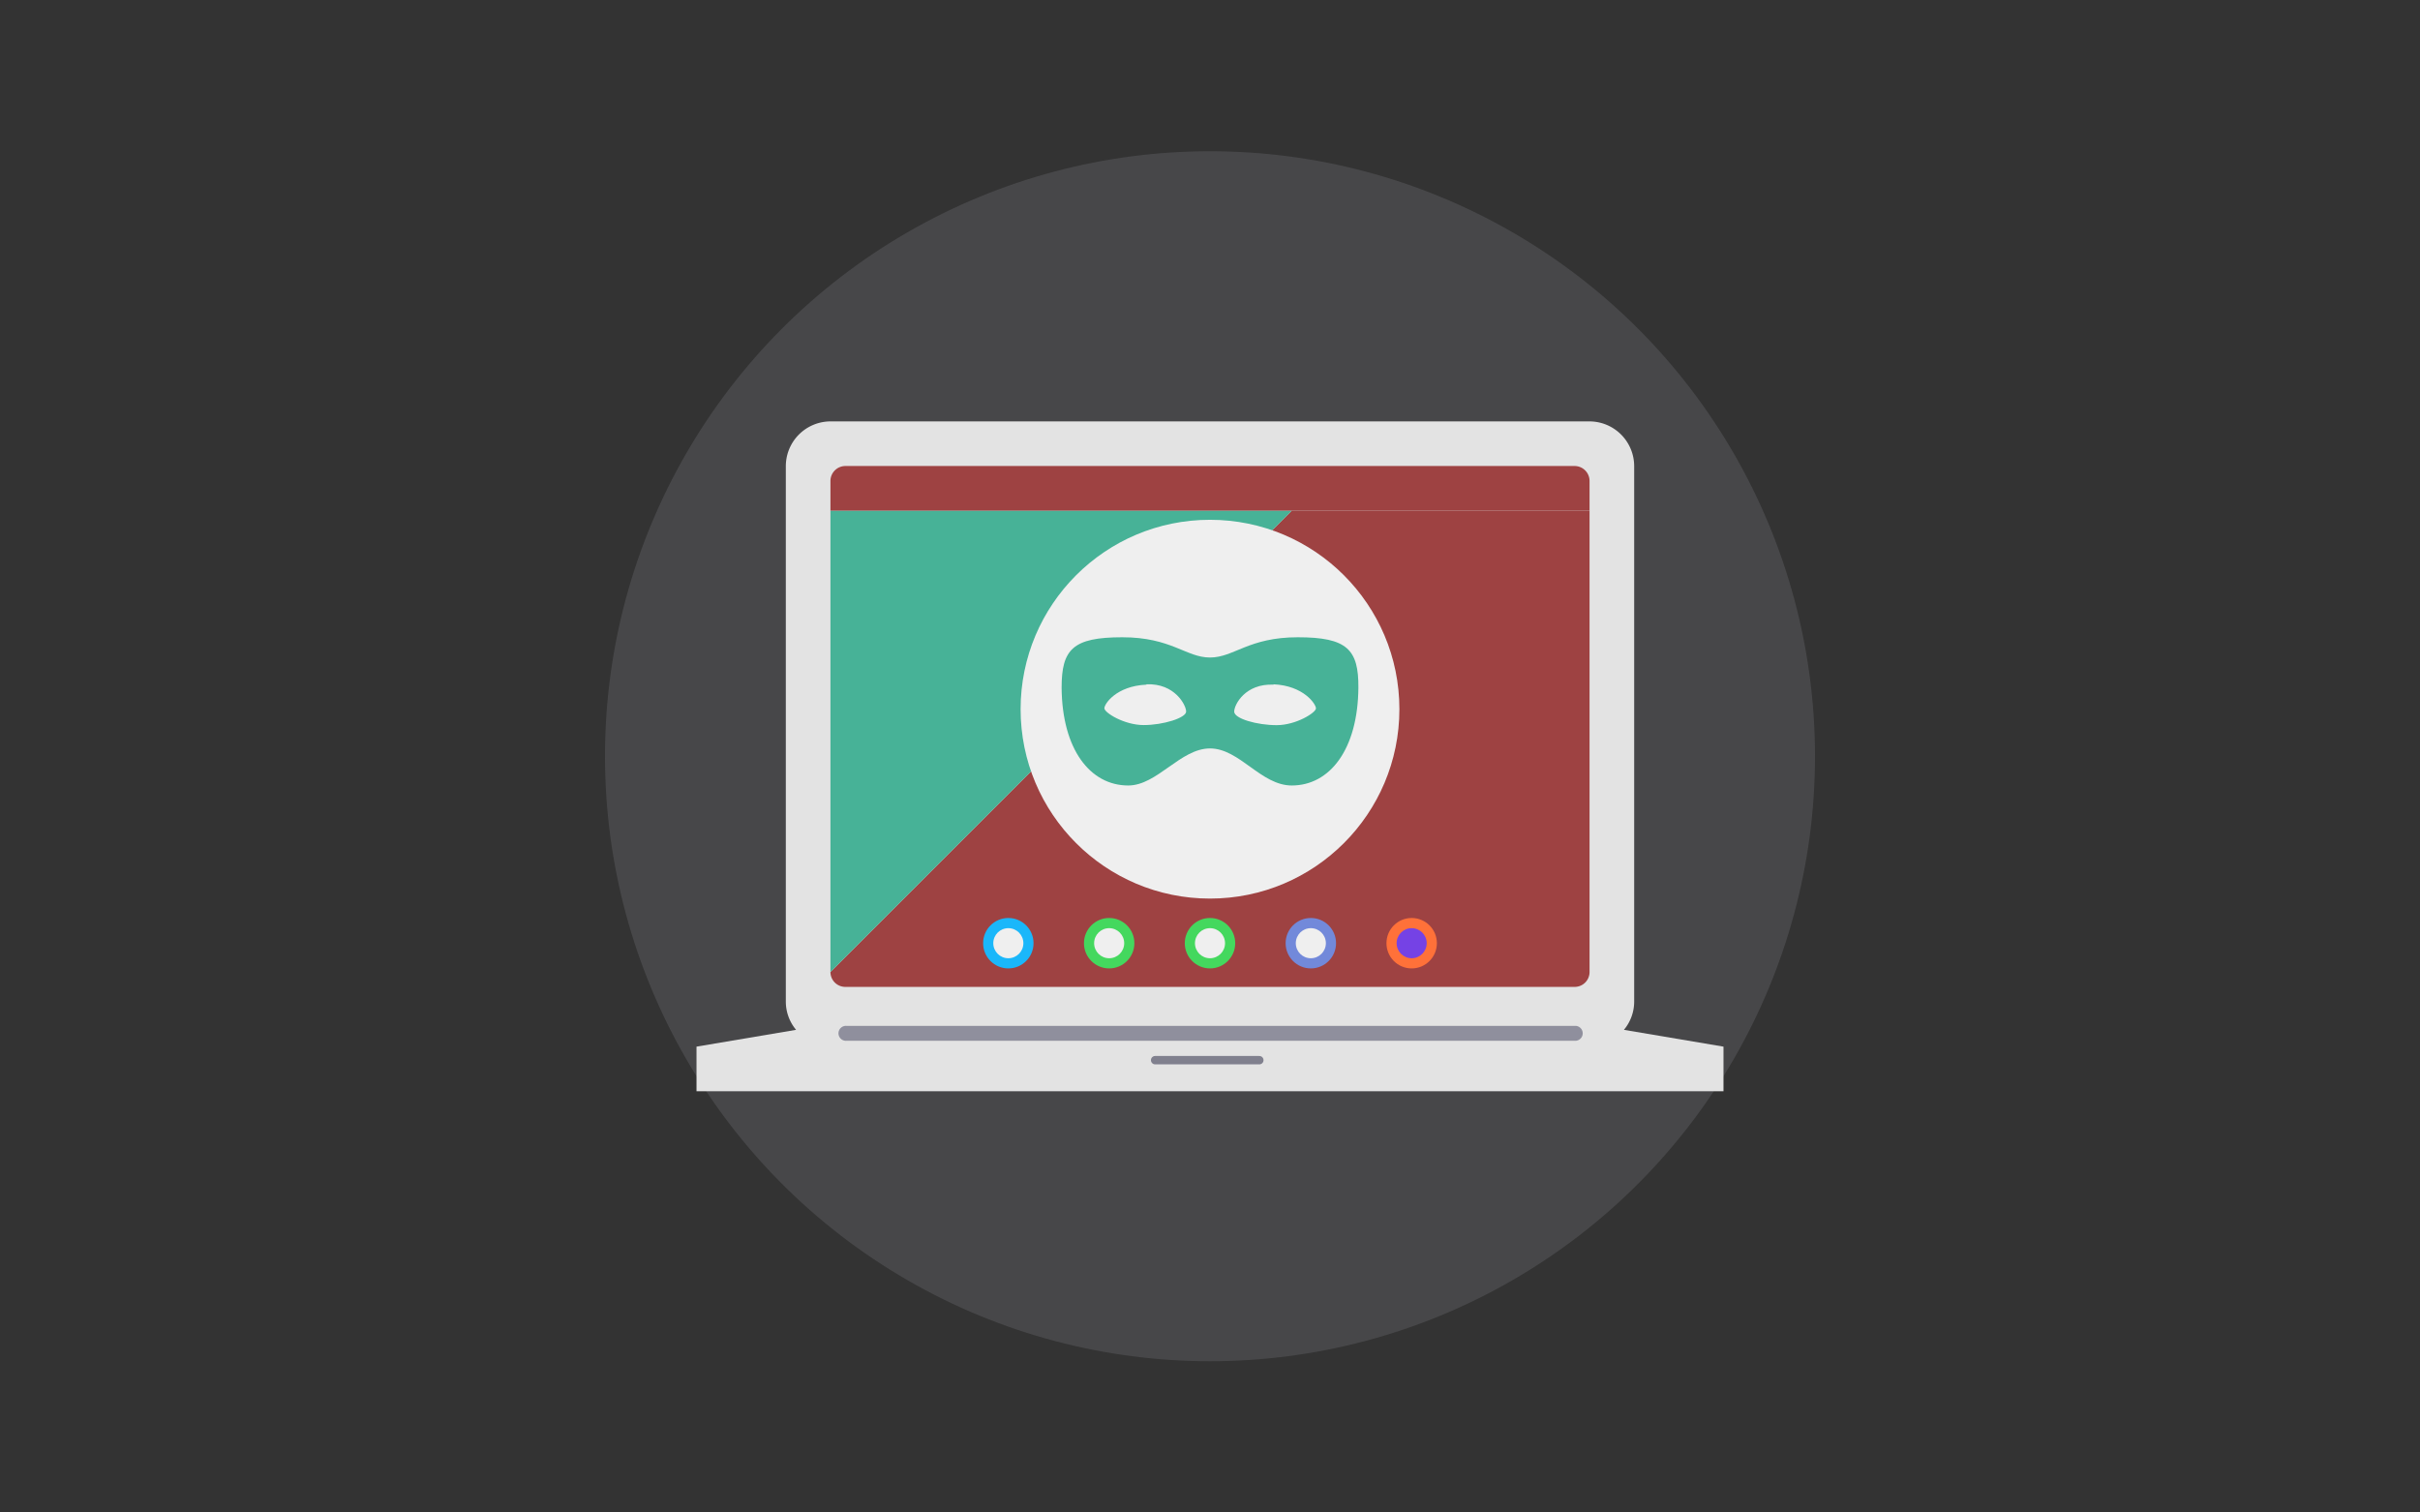 <!-- This Source Code Form is subject to the terms of the Mozilla Public
   - License, v. 2.0. If a copy of the MPL was not distributed with this
   - file, You can obtain one at http://mozilla.org/MPL/2.0/. -->
<svg viewBox="0 0 288 180" xmlns="http://www.w3.org/2000/svg">
    <rect x="0" y="0" width="288" height="180" fill="#333333" stroke="none"/>
    <circle cx="144" cy="90" fill="#bfbfc9" opacity=".15" r="72"/>
    <path d="m193.26 122.56a5.24 5.24 0 0 0 1.22-3.33v-63.77a5.33 5.33 0 0 0 -5.31-5.31h-90.34a5.33 5.33 0 0 0 -5.31 5.31v63.77a5.24 5.24 0 0 0 1.22 3.33l-11.85 2v5.31h122.22v-5.31z" fill="#e3e3e3"/>
    <path d="m153.74 60.77-54.91 54.91a1.77 1.77 0 0 0 1.77 1.77h86.8a1.77 1.77 0 0 0 1.77-1.77v-54.91z" fill="#9e4242"/>
    <path d="m98.83 60.77v54.91l54.91-54.91z" fill="#47b297"/>
    <path d="m187.4 55.46h-86.8a1.78 1.78 0 0 0 -1.77 1.77v3.54h90.34v-3.54a1.78 1.78 0 0 0 -1.77-1.77z" fill="#9e4242"/>
    <path d="m187.56 123.86h-86.79a.89.89 0 1 1 0-1.77h86.79a.89.89 0 0 1 0 1.77z" fill="#8f8f9d"/>
    <path d="m137.47 126.17h12.4" fill="none" stroke="#80808e" stroke-linecap="round" stroke-linejoin="round"/>
    <g transform="translate(0, -2)">
        <circle cx="144" cy="86.4" fill="#efefef" r="22.54"/>
        <path d="m153.73 95.48c-3.67 0-6.21-4.41-9.73-4.41s-6.28 4.41-9.73 4.41c-4.53 0-7.87-4.29-7.93-11.64 0-4.56 1.33-6 7.21-6s7.6 2.41 10.45 2.41 4.57-2.41 10.45-2.41 7.24 1.46 7.21 6c-.06 7.35-3.4 11.64-7.93 11.64zm-17.3-12c-3.57.16-5 2.28-5 2.81s2.37 2 4.68 2 5.05-.85 5.05-1.61-1.36-3.39-4.73-3.24zm15.14 0c-3.37-.15-4.69 2.37-4.69 3.21s2.73 1.61 5.05 1.61 4.68-1.49 4.68-2-1.47-2.7-5.04-2.86z" fill="#47b297"/>
    </g>
    <g transform="translate(.55,0)">
        <circle cx="119.45" cy="112.25" r="3.00" fill="#1AB7FA"/> /*Finder*/
        <circle cx="119.45" cy="112.25" r="1.79" fill="#efefef"/>
        <circle cx="131.45" cy="112.25" r="3.00" fill="#44d85e"/> /*Messages*/
        <circle cx="131.45" cy="112.25" r="1.79" fill="#efefef"/>
        <circle cx="143.45" cy="112.25" r="3.00" fill="#44d85e"/> /*Facetime*/
        <circle cx="143.45" cy="112.25" r="1.79" fill="#efefef"/>
        <circle cx="155.45" cy="112.25" r="3.00" fill="#7289DA"/> /*Discord*/
        <circle cx="155.45" cy="112.25" r="1.79" fill="#efefef"/>
        <circle cx="167.45" cy="112.25" r="3.00" fill="#ff7139"/> /*Firefox*/
        <circle cx="167.45" cy="112.25" r="1.79" fill="#7542e5"/>
    </g>
</svg>
